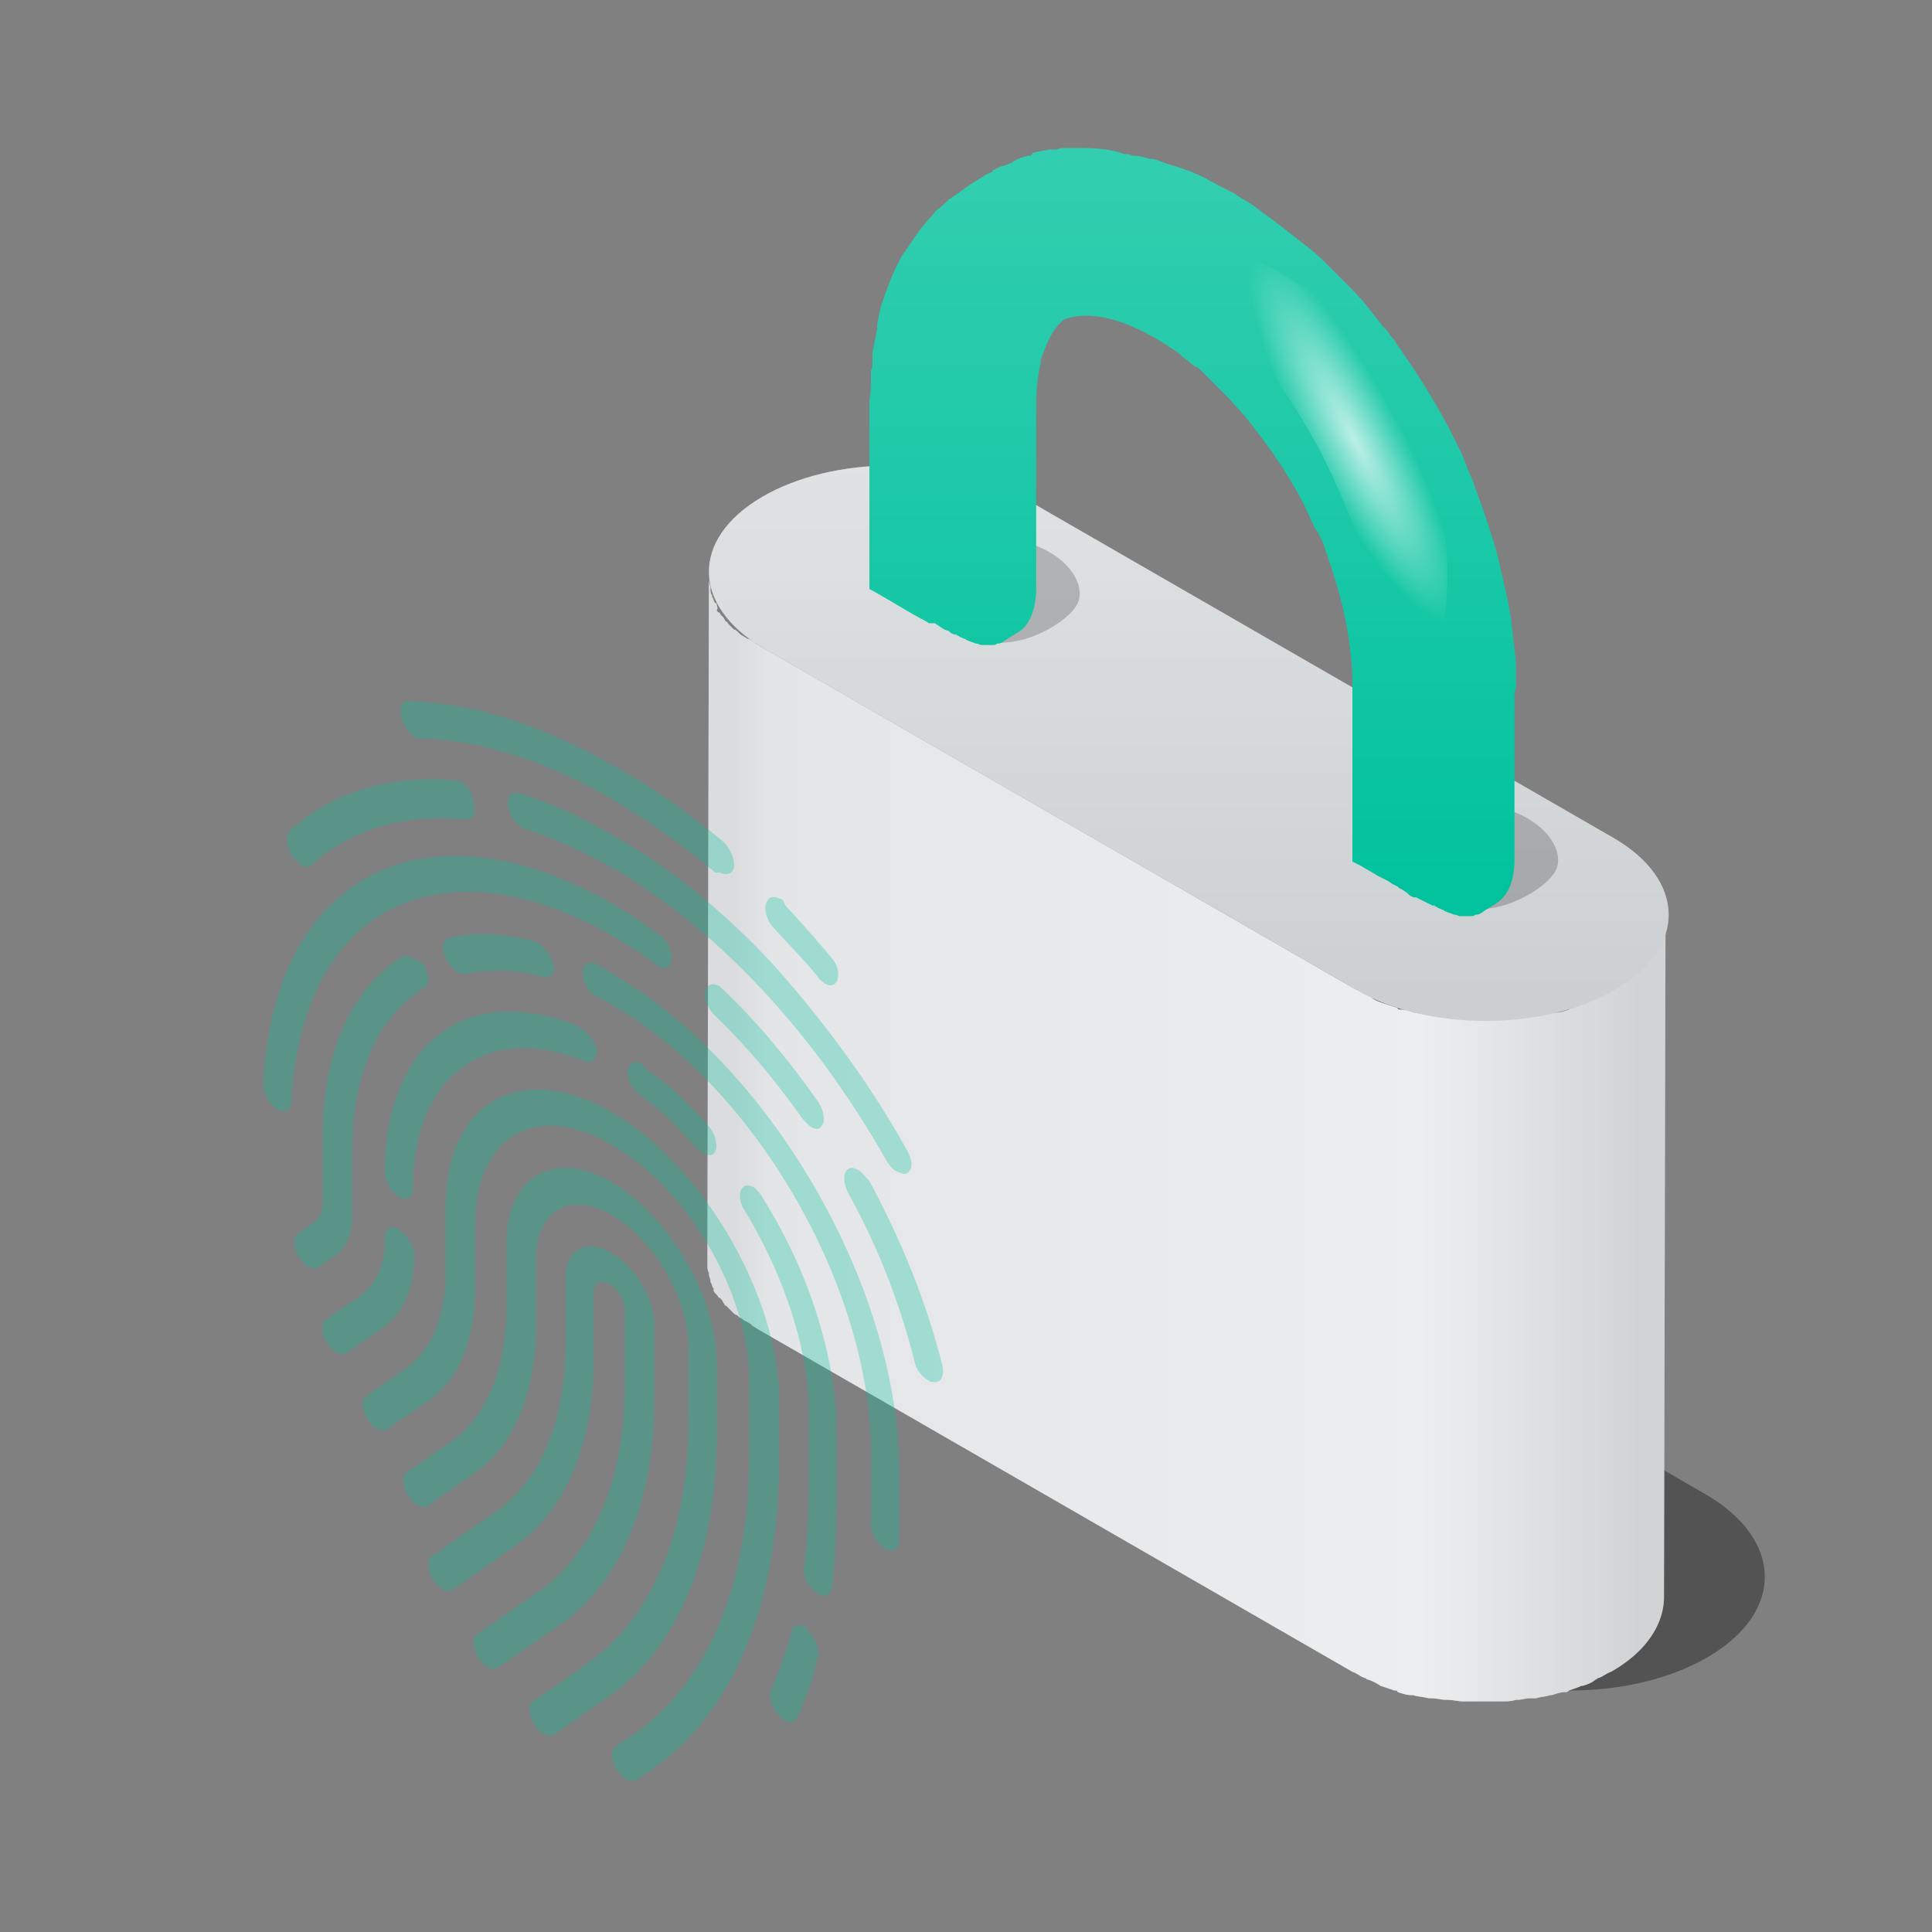 <svg width="104" height="104" fill="none" xmlns="http://www.w3.org/2000/svg"><rect width="100%" height="100%" fill="#808080" stroke="none"/><path opacity=".35" d="M91.875 80.475c4.107 2.424 4.196 6.284.089 8.707-4.107 2.424-10.803 2.424-14.91 0l-33.93-19.657c-4.107-2.424-4.196-6.284-.089-8.707 4.107-2.424 10.803-2.424 14.91 0l33.929 19.657z" fill="#000"/><path d="M86.89 53.258c-.251.084-.419.252-.67.335-.084 0-.084.084-.168.084-.252.084-.503.168-.671.336h-.084a5.766 5.766 0 00-.671.252c-.084 0-.084 0-.168.083-.251.084-.503.168-.755.168h-.083c-.252.084-.504.084-.755.168h-.168c-.252.084-.503.084-.839.084h-.084c-.251 0-.503.084-.754.084h-2.097c-.252 0-.587 0-.839-.084H78c-.251 0-.503-.084-.755-.084h-.167c-.252-.084-.504-.084-.84-.168h-.083c-.252-.084-.503-.168-.755-.168-.084 0-.168 0-.168-.084a1668.6 1668.6 0 00-.754-.251c-.252-.084-.504-.168-.671-.336-.084 0-.084-.084-.168-.084-.252-.083-.42-.251-.671-.335L41.097 34.89c-.168-.084-.252-.168-.42-.251l-.083-.084c-.168-.084-.252-.168-.336-.168-.084 0-.084-.084-.168-.084-.083-.084-.167-.084-.251-.168l-.084-.083c-.084-.084-.168-.168-.252-.168l-.083-.084a596.94 596.94 0 01-.252-.252s0-.084-.084-.084c-.084-.083-.084-.167-.168-.251l-.083-.084c-.084-.084-.084-.168-.168-.168l-.084-.084c.084-.167 0-.251 0-.335 0 0 0-.084-.084-.084-.084-.084-.084-.252-.168-.335v-.084c-.084-.084-.084-.252-.084-.336v-.084c0-.084-.084-.251-.084-.419v-.504L38.078 67.6v.503c0 .168 0 .252.083.42v.083c0 .084.084.252.084.336v.084c.084.084.084.251.168.335v.084c0 .084.084.168.084.168l.084.084c.084.084.084.168.168.168l.084.083c.083.084.083.168.167.252 0 0 0 .084.084.084l.252.251.084.084c.083.084.167.168.251.168l.084.084c.084.084.168.084.252.168 0 0 .084.084.167.084.084.083.168.083.252.167l.084.084c.168.084.252.168.42.252L72.8 89.993c.252.084.42.252.671.336.084 0 .084.084.168.084a2.5 2.5 0 01.67.335l.756.252c.084 0 .168 0 .168.084.251.084.503.168.754.168h.084c.252.083.503.083.839.167h.168c.251 0 .503.084.754.084h.084c.252 0 .587.084.84.084h2.095c.251 0 .503 0 .755-.084h.084c.251 0 .419-.084.67-.084h.336c.252-.084.503-.084.755-.167h.084c.251-.084.503-.168.754-.168.084 0 .084 0 .168-.084.252-.084.504-.168.671-.252h.084c.252-.084.503-.167.671-.335.084 0 .084-.084.168-.084.251-.084.42-.252.67-.335 1.93-1.09 2.852-2.6 2.852-4.026l.084-36.904c.168 1.594-.838 3.104-2.767 4.194z" fill="url(#paint0_linear)"/><path d="M86.89 53.258c-.251.084-.419.252-.67.335-.084 0-.084.084-.168.084-.252.084-.503.168-.671.336h-.084a5.766 5.766 0 00-.671.252c-.084 0-.084 0-.168.083-.251.084-.503.168-.755.168h-.083c-.252.084-.504.084-.755.168h-.168c-.252.084-.503.084-.839.084h-.084c-.251 0-.503.084-.754.084h-2.097c-.252 0-.587 0-.839-.084H78c-.251 0-.503-.084-.755-.084h-.167c-.252-.084-.504-.084-.84-.168h-.083c-.252-.084-.503-.168-.755-.168-.084 0-.168 0-.168-.084a1668.6 1668.6 0 00-.754-.251c-.252-.084-.504-.168-.671-.336-.084 0-.084-.084-.168-.084-.252-.083-.42-.251-.671-.335L41.097 34.89c-.168-.084-.252-.168-.42-.251l-.083-.084c-.168-.084-.252-.168-.336-.168-.084 0-.084-.084-.168-.084-.083-.084-.167-.084-.251-.168l-.084-.083c-.084-.084-.168-.168-.252-.168l-.083-.084a596.94 596.94 0 01-.252-.252s0-.084-.084-.084c-.084-.083-.084-.167-.168-.251l-.083-.084c-.084-.084-.084-.168-.168-.168l-.084-.084c.084-.167 0-.251 0-.335 0 0 0-.084-.084-.084-.084-.084-.084-.252-.168-.335v-.084c-.084-.084-.084-.252-.084-.336v-.084c0-.084-.084-.251-.084-.419v-.504L38.078 67.6v.503c0 .168 0 .252.083.42v.083c0 .084.084.252.084.336v.084c.084.084.084.251.168.335v.084c0 .084.084.168.084.168l.084.084c.084.084.084.168.168.168l.084.083c.083.084.083.168.167.252 0 0 0 .084.084.084l.252.251.084.084c.083.084.167.168.251.168l.084.084c.084.084.168.084.252.168 0 0 .084.084.167.084.084.083.168.083.252.167l.084.084c.168.084.252.168.42.252L72.8 89.993c.252.084.42.252.671.336.084 0 .084.084.168.084a2.5 2.5 0 01.67.335l.756.252c.084 0 .168 0 .168.084.251.084.503.168.754.168h.084c.252.083.503.083.839.167h.168c.251 0 .503.084.754.084h.084c.252 0 .587.084.84.084h2.095c.251 0 .503 0 .755-.084h.084c.251 0 .419-.084.67-.084h.336c.252-.084.503-.084.755-.167h.084c.251-.084.503-.168.754-.168.084 0 .084 0 .168-.084.252-.084.504-.168.671-.252h.084c.252-.084.503-.167.671-.335.084 0 .084-.084.168-.084.251-.084.42-.252.67-.335 1.93-1.09 2.852-2.6 2.852-4.026l.084-36.904c.168 1.594-.838 3.104-2.767 4.194z" fill="#fff" fill-opacity=".35"/><path d="M86.89 45.123c3.859 2.264 3.942 5.87.084 8.135-3.858 2.265-10.148 2.265-14.006 0L41.097 34.89c-3.858-2.264-3.942-5.87-.084-8.135 3.858-2.265 10.148-2.265 14.007 0l31.87 18.368z" fill="#CBCFD1"/><path d="M86.89 45.123c3.859 2.264 3.942 5.87.084 8.135-3.858 2.265-10.148 2.265-14.006 0L41.097 34.89c-3.858-2.264-3.942-5.87-.084-8.135 3.858-2.265 10.148-2.265 14.007 0l31.87 18.368z" fill="url(#paint1_linear)" fill-opacity=".4"/><path opacity=".2" d="M58 32.5c-.5 1-3 2.5-5 2s-6.919-2.984-5.5-4.5c1.42-1.516 4.02-1.59 7-1 2.98.59 4 2.5 3.5 3.5zm25.753 14.343c-.5 1-3 2.5-5 2s-6.919-2.984-5.5-4.5c1.42-1.516 4.02-1.59 7-1 2.98.59 4 2.5 3.5 3.5z" fill="#000"/><path d="M81.607 36.652c0-.671 0-1.175-.084-1.678-.084-.838-.168-1.426-.168-1.51v-.083c-.084-.42-.168-1.007-.252-1.342l-.335-1.426a11.173 11.173 0 00-.42-1.594c-.167-.587-.503-1.593-1.006-2.935V26l-.084-.168c-.084-.251-.251-.503-.335-.838-.168-.336-.252-.671-.42-.923-.838-1.761-1.845-3.439-3.019-5.116-.084-.168-.251-.336-.335-.503-.084-.168-.252-.336-.336-.42-.084-.168-.168-.251-.335-.42-.336-.418-.587-.754-.923-1.173-.335-.42-.755-.839-1.09-1.175L71.29 14.09l-.084-.084a10.62 10.62 0 00-1.09-.922l-1.175-.923c-.42-.335-.922-.67-1.342-1.006-.335-.252-.838-.503-1.174-.755-.503-.252-1.174-.587-1.593-.839a10.958 10.958 0 00-1.762-.67c-.335-.085-.67-.252-1.006-.336h-.168c-.252-.084-.587-.168-.839-.168-.084 0-.167 0-.251-.084h-.252c-.922-.335-1.845-.335-2.684-.335h-.503c-.168 0-.335 0-.503.084h-.419l-.838.167c-.084.168-.168.168-.252.168-.084 0-.252.084-.335.084 0 0-.084 0-.168.084-.084 0-.084 0-.168.084-.084 0-.084 0-.168.084a2.84 2.84 0 01-.67.251c-.084 0-.084.084-.168.084s-.084.084-.168.084c0 0-.084 0-.084.084-.084.084-.168.084-.335.168l-.671.419c-.42.252-.923.67-1.342.922-.168.168-.42.42-.671.588-.336.419-.839.922-1.09 1.341-.252.336-.504.755-.755 1.09-.42.756-.755 1.594-1.007 2.35-.168.419-.252.922-.335 1.341v.252l-.252 1.258v.503c0 .168 0 .336-.084.503v.252c0 .42 0 .922-.084 1.342v10.148c.923.503 1.846 1.09 2.768 1.594.168.084.336.168.42.251h.335l.252.168.251.168.252.084.084.084c.084.084.251.084.335.167 0 0-.084 0-.084-.084.084 0 .084.084.168.084.084.084.168.084.335.168.084 0 .084.084.168.084.168.084.252.084.42.168.167 0 .251.084.335.084h.587c.084 0 .168 0 .252-.084h.084c.084 0 .251-.084.335-.168l.671-.42c.335-.167.587-.503.755-.922.168-.42.252-.923.252-1.426v-9.897c0-.838.083-1.593.251-2.264v-.168c0-.084.084-.168.084-.251.084-.168.084-.252.168-.42.251-.67.587-1.174 1.006-1.51 1.594-.587 3.774.168 5.955 1.678.168.084.336.252.503.42.084 0 .084.083.168.083.168.168.336.336.587.42l.252.251.587.587.084.084.754.755.755.839c1.09 1.342 2.349 3.019 3.355 5.032l.336.755c.084.084.084.251.167.335.084.084.084.168.168.252l.252.503c0 .084.084.168.084.252l.251.755c.671 1.929 1.174 4.025 1.258 6.29v9.896l.168.084.168.083.168.084c.251.168.587.336.838.504l.168.083.168.084c.168.084.335.168.42.252l.167.084.168.084.083.083.168.084.252.168.084.084c.084.084.251.168.335.168h.084l.503.251.168.084.168.084.167.084s-.083 0-.083-.084c.083 0 .083.084.167.084.084.084.168.084.336.168.084 0 .084.084.167.084.168.083.252.083.42.167.168 0 .252.084.335.084h.587c.084 0 .168 0 .252-.084h.084c.084 0 .252-.084.335-.167l.671-.42c.671-.42 1.007-1.258 1.007-2.348v-9.141c.084.084.084-.252.084-.503z" fill="#00C29D"/><path d="M81.607 36.652c0-.671 0-1.175-.084-1.678-.084-.838-.168-1.426-.168-1.51v-.083c-.084-.42-.168-1.007-.252-1.342l-.335-1.426a11.173 11.173 0 00-.42-1.594c-.167-.587-.503-1.593-1.006-2.935V26l-.084-.168c-.084-.251-.251-.503-.335-.838-.168-.336-.252-.671-.42-.923-.838-1.761-1.845-3.439-3.019-5.116-.084-.168-.251-.336-.335-.503-.084-.168-.252-.336-.336-.42-.084-.168-.168-.251-.335-.42-.336-.418-.587-.754-.923-1.173-.335-.42-.755-.839-1.09-1.175L71.29 14.09l-.084-.084a10.62 10.62 0 00-1.09-.922l-1.175-.923c-.42-.335-.922-.67-1.342-1.006-.335-.252-.838-.503-1.174-.755-.503-.252-1.174-.587-1.593-.839a10.958 10.958 0 00-1.762-.67c-.335-.085-.67-.252-1.006-.336h-.168c-.252-.084-.587-.168-.839-.168-.084 0-.167 0-.251-.084h-.252c-.922-.335-1.845-.335-2.684-.335h-.503c-.168 0-.335 0-.503.084h-.419l-.838.167c-.084.168-.168.168-.252.168-.084 0-.252.084-.335.084 0 0-.084 0-.168.084-.084 0-.084 0-.168.084-.084 0-.084 0-.168.084a2.84 2.84 0 01-.67.251c-.084 0-.084.084-.168.084s-.084.084-.168.084c0 0-.084 0-.084.084-.084.084-.168.084-.335.168l-.671.419c-.42.252-.923.67-1.342.922-.168.168-.42.42-.671.588-.336.419-.839.922-1.09 1.341-.252.336-.504.755-.755 1.09-.42.756-.755 1.594-1.007 2.35-.168.419-.252.922-.335 1.341v.252l-.252 1.258v.503c0 .168 0 .336-.084.503v.252c0 .42 0 .922-.084 1.342v10.148c.923.503 1.846 1.09 2.768 1.594.168.084.336.168.42.251h.335l.252.168.251.168.252.084.084.084c.084.084.251.084.335.167 0 0-.084 0-.084-.084.084 0 .084.084.168.084.084.084.168.084.335.168.084 0 .084.084.168.084.168.084.252.084.42.168.167 0 .251.084.335.084h.587c.084 0 .168 0 .252-.084h.084c.084 0 .251-.084.335-.168l.671-.42c.335-.167.587-.503.755-.922.168-.42.252-.923.252-1.426v-9.897c0-.838.083-1.593.251-2.264v-.168c0-.084.084-.168.084-.251.084-.168.084-.252.168-.42.251-.67.587-1.174 1.006-1.51 1.594-.587 3.774.168 5.955 1.678.168.084.336.252.503.42.084 0 .084.083.168.083.168.168.336.336.587.42l.252.251.587.587.084.084.754.755.755.839c1.09 1.342 2.349 3.019 3.355 5.032l.336.755c.084.084.084.251.167.335.084.084.084.168.168.252l.252.503c0 .084.084.168.084.252l.251.755c.671 1.929 1.174 4.025 1.258 6.29v9.896l.168.084.168.083.168.084c.251.168.587.336.838.504l.168.083.168.084c.168.084.335.168.42.252l.167.084.168.084.083.083.168.084.252.168.084.084c.084.084.251.168.335.168h.084l.503.251.168.084.168.084.167.084s-.083 0-.083-.084c.083 0 .083.084.167.084.084.084.168.084.336.168.084 0 .084.084.167.084.168.083.252.083.42.167.168 0 .252.084.335.084h.587c.084 0 .168 0 .252-.084h.084c.084 0 .252-.084.335-.167l.671-.42c.671-.42 1.007-1.258 1.007-2.348v-9.141c.084.084.084-.252.084-.503z" fill="url(#paint2_linear)" fill-opacity=".2"/><path opacity=".7" d="M76.49 36.736c-1.341.67-2.096-6.04-5.45-12.497-3.44-6.458-8.22-10.149-6.878-10.904 1.342-.67 8.22 1.93 11.574 8.388 3.439 6.458 2.097 14.342.755 15.013z" fill="url(#paint3_radial)"/><path opacity=".3" d="M32.878 67.432c-1.342-.755-2.433-.168-2.433 1.342v3.523c0 4.193-1.341 7.464-3.858 9.142l-3.354 2.348c-.252.168-.252.755.083 1.258.168.252.336.42.504.503.167.084.419.168.587 0l3.355-2.348c2.683-1.929 4.193-5.452 4.193-10.065v-3.522c0-.587.42-.755.839-.503.503.251.839.922.839 1.51v3.857c0 5.2-1.678 9.142-4.697 11.24l-3.271 2.264c-.252.167-.252.755.084 1.258.167.251.335.42.503.503.168.084.42.168.587 0l3.271-2.265c3.271-2.264 5.116-6.541 5.116-12.16v-3.859c.084-1.426-1.006-3.27-2.348-4.026z" fill="#00C29D"/><path opacity=".3" d="M32.961 63.658c-3.103-1.845-5.703-.335-5.703 3.271v3.523c0 3.27-1.09 5.787-2.935 7.129l-2.433 1.677c-.251.168-.251.755.084 1.258.168.252.336.42.503.503.168.084.42.168.587 0l2.433-1.677c2.18-1.51 3.355-4.361 3.355-8.052v-3.522c0-2.6 1.845-3.69 4.11-2.349 2.264 1.342 4.109 4.53 4.109 7.13v3.857c0 6.123-2.013 10.82-5.62 13.252l-2.767 1.93c-.252.167-.252.754.084 1.257.168.252.335.42.503.503.168.084.42.168.587 0l2.768-1.929c3.858-2.6 5.955-7.716 5.955-14.174v-3.858c0-3.522-2.517-7.884-5.62-9.729z" fill="#00C29D"/><path opacity=".3" d="M32.961 59.884c-4.948-2.852-8.974-.587-8.974 5.116v3.523c0 2.348-.755 4.11-2.097 5.116l-2.18 1.51c-.252.167-.252.754.084 1.257.167.252.335.42.503.504.168.084.42.167.587 0l2.18-1.51c1.594-1.09 2.517-3.27 2.517-6.039V65.84c0-4.697 3.354-6.626 7.38-4.194 4.11 2.349 7.38 8.052 7.38 12.749v3.858c0 7.045-2.264 12.496-6.457 15.264l-.755.503c-.252.168-.252.755.084 1.258.168.252.335.42.503.504.168.084.42.167.587 0l.755-.504c4.361-3.019 6.794-8.806 6.877-16.27v-3.859c-.083-5.451-4.11-12.412-8.974-15.264z" fill="#00C29D"/><path opacity=".3" d="M31.284 55.355s-.084 0-.084-.084c-2.851-1.174-5.535-1.09-7.464.335-1.93 1.426-3.02 4.11-3.02 7.465 0 .503.336 1.09.755 1.342.42.252.755.084.755-.42 0-2.935.923-5.283 2.684-6.541 1.677-1.258 4.026-1.342 6.542-.336.42.168.67-.084.67-.587-.083-.42-.419-.923-.838-1.174zM21.47 66.174c-.418-.251-.754-.084-.754.42 0 1.425-.42 2.516-1.258 3.103l-1.929 1.342c-.252.167-.252.754.084 1.258.168.251.335.42.503.503.252.084.42.168.587 0l1.93-1.342c1.09-.755 1.677-2.18 1.677-4.026-.084-.42-.42-1.006-.84-1.258zm21.892 21.387c-.336-.168-.671-.084-.755.252-.252 1.09-.671 2.097-1.09 3.103-.168.336 0 1.007.419 1.426l.251.252c.336.167.588.167.755-.168.42-1.007.839-2.097 1.09-3.271.084-.42-.167-1.007-.586-1.426.083-.084 0-.168-.084-.168zM40.594 63.91c-.252-.084-.42-.168-.587 0-.252.167-.252.755.083 1.258 2.181 3.606 3.523 7.716 3.44 11.155v3.858c0 1.425-.085 2.851-.252 4.193-.084.42.251 1.09.67 1.342l.084.084c.42.252.671.084.755-.335a38.35 38.35 0 00.252-4.446v-3.858c0-3.942-1.426-8.638-4.026-12.748-.084-.168-.252-.336-.42-.503zm-6.039-6.626c-.42-.252-.671-.084-.755.335-.084.42.252 1.09.671 1.342 1.09.755 2.097 1.762 3.02 2.852.083.084.251.168.335.252.252.167.587.167.67-.084.169-.336 0-.923-.335-1.342-1.09-1.258-2.264-2.349-3.522-3.187 0-.168 0-.168-.084-.168z" fill="#00C29D"/><path opacity=".3" d="M32.961 52.42c-.251-.168-.587-.336-.838-.504-.42-.252-.755 0-.755.503 0 .504.335 1.007.755 1.258h.083c.252.168.504.252.755.42 7.716 4.445 13.923 15.264 13.923 24.07v3.859c0 .503.335 1.09.755 1.342.419.251.755.084.755-.42V79.09c0-9.729-6.878-21.722-15.433-26.67zm-4.025-1.678c-.084 0-.168-.084-.168-.084-1.678-.42-3.187-.503-4.613-.168-.336.084-.42.587-.168 1.09.168.336.42.588.671.756a.912.912 0 00.42.083 8.992 8.992 0 014.193.168c.42.084.671-.252.503-.755-.168-.42-.503-.922-.838-1.09zm-6.71.838c-.168-.083-.42-.167-.587-.083-2.768 1.761-4.277 5.2-4.277 9.729v3.522c0 .504-.168.84-.42 1.007l-.922.67c-.252.169-.252.756.084 1.259.167.252.335.42.503.503.168.084.42.168.587 0l.922-.67c.504-.336.84-1.091.84-2.014v-3.522c0-4.11 1.341-7.213 3.857-8.807.336-.168.252-.755 0-1.258-.168-.084-.335-.252-.587-.335zm23.987 11.407c-.168-.084-.335-.168-.503-.084-.336.168-.336.671-.084 1.258a37.652 37.652 0 013.607 9.142c.083.42.419.839.754 1.007.084.084.168.084.252.084.42.083.587-.336.503-.84-.838-3.354-2.18-6.709-3.942-9.98-.251-.251-.419-.503-.587-.587zm-7.465-9.897c-.335-.167-.587-.167-.755.168-.167.42.084 1.006.504 1.426 1.677 1.593 3.27 3.523 4.697 5.535l.419.42c.251.167.503.167.587 0 .252-.252.168-.839-.168-1.342-1.593-2.265-3.27-4.278-5.116-6.039l-.168-.168z" fill="#00C29D"/><path opacity=".3" d="M32.961 48.645c-4.864-2.768-9.477-3.355-13-1.51-3.522 1.846-5.535 5.788-5.787 11.24 0 .502.336 1.09.755 1.341.42.252.755.084.755-.42.252-4.948 2.097-8.638 5.284-10.315 3.27-1.678 7.464-1.175 11.91 1.342.838.503 1.677 1.006 2.432 1.593l.084.084c.419.252.67.084.755-.336.083-.419-.252-1.09-.672-1.341-.67-.504-1.593-1.175-2.516-1.678z" fill="#00C29D"/><path opacity=".3" d="M32.962 44.955a23.962 23.962 0 00-5.033-2.265c-.419-.084-.67.168-.587.755.084.42.42.923.755 1.09.084 0 .084.084.168.084a25.324 25.324 0 014.697 2.097c5.619 3.271 10.819 8.807 14.76 15.768.169.252.336.503.588.587.168.084.42.168.503.084.336-.168.336-.671 0-1.258-2.013-3.607-4.445-6.878-7.045-9.813-2.768-3.02-5.787-5.452-8.806-7.13zm-8.136-2.852c-.084-.084-.168-.084-.252-.084-3.522-.335-6.625.587-8.974 2.684-.251.252-.168.839.084 1.342l.503.503c.252.168.42.168.587 0 2.181-1.929 5.033-2.767 8.304-2.432.419 0 .587-.335.419-.922-.084-.588-.335-.923-.671-1.09zm8.135-.923c-3.858-2.18-7.548-3.354-10.987-3.438-.42 0-.503.42-.335 1.006.167.42.419.755.67.923.084.084.252.084.336.084 3.187.084 6.71 1.174 10.316 3.27a39.507 39.507 0 015.536 3.943h.251c.336.167.671.084.755-.252.084-.42-.168-1.006-.587-1.426-1.929-1.593-3.942-3.019-5.955-4.11zm9.059 7.214c-.336-.168-.588-.168-.756.167-.167.336 0 1.007.42 1.426.755.839 1.593 1.677 2.348 2.6.084.168.252.252.336.336.251.167.503.167.67-.084.168-.336.085-.923-.335-1.342-.755-.923-1.593-1.845-2.432-2.768-.084-.252-.168-.335-.252-.335z" fill="#00C29D"/><defs><linearGradient id="paint0_linear" x1="39.493" y1="61.297" x2="88.405" y2="61.297" gradientUnits="userSpaceOnUse"><stop stop-color="#C6C9CB"/><stop offset=".043" stop-color="#D5D7DA"/><stop offset=".757" stop-color="#E2E5E8"/><stop offset="1" stop-color="#B8BBBD"/></linearGradient><linearGradient id="paint1_linear" x1="63.994" y1="25.056" x2="63.994" y2="54.956" gradientUnits="userSpaceOnUse"><stop stop-color="#fff"/><stop offset="1" stop-color="#fff" stop-opacity="0"/></linearGradient><linearGradient id="paint2_linear" x1="64.204" y1="7.968" x2="64.204" y2="49.316" gradientUnits="userSpaceOnUse"><stop stop-color="#fff"/><stop offset="1" stop-color="#fff" stop-opacity="0"/></linearGradient><radialGradient id="paint3_radial" cx="0" cy="0" r="1" gradientUnits="userSpaceOnUse" gradientTransform="rotate(62.102 16.785 72.417) scale(11.093 2.52)"><stop stop-color="#fff"/><stop offset="1" stop-color="#fff" stop-opacity="0"/></radialGradient></defs></svg>